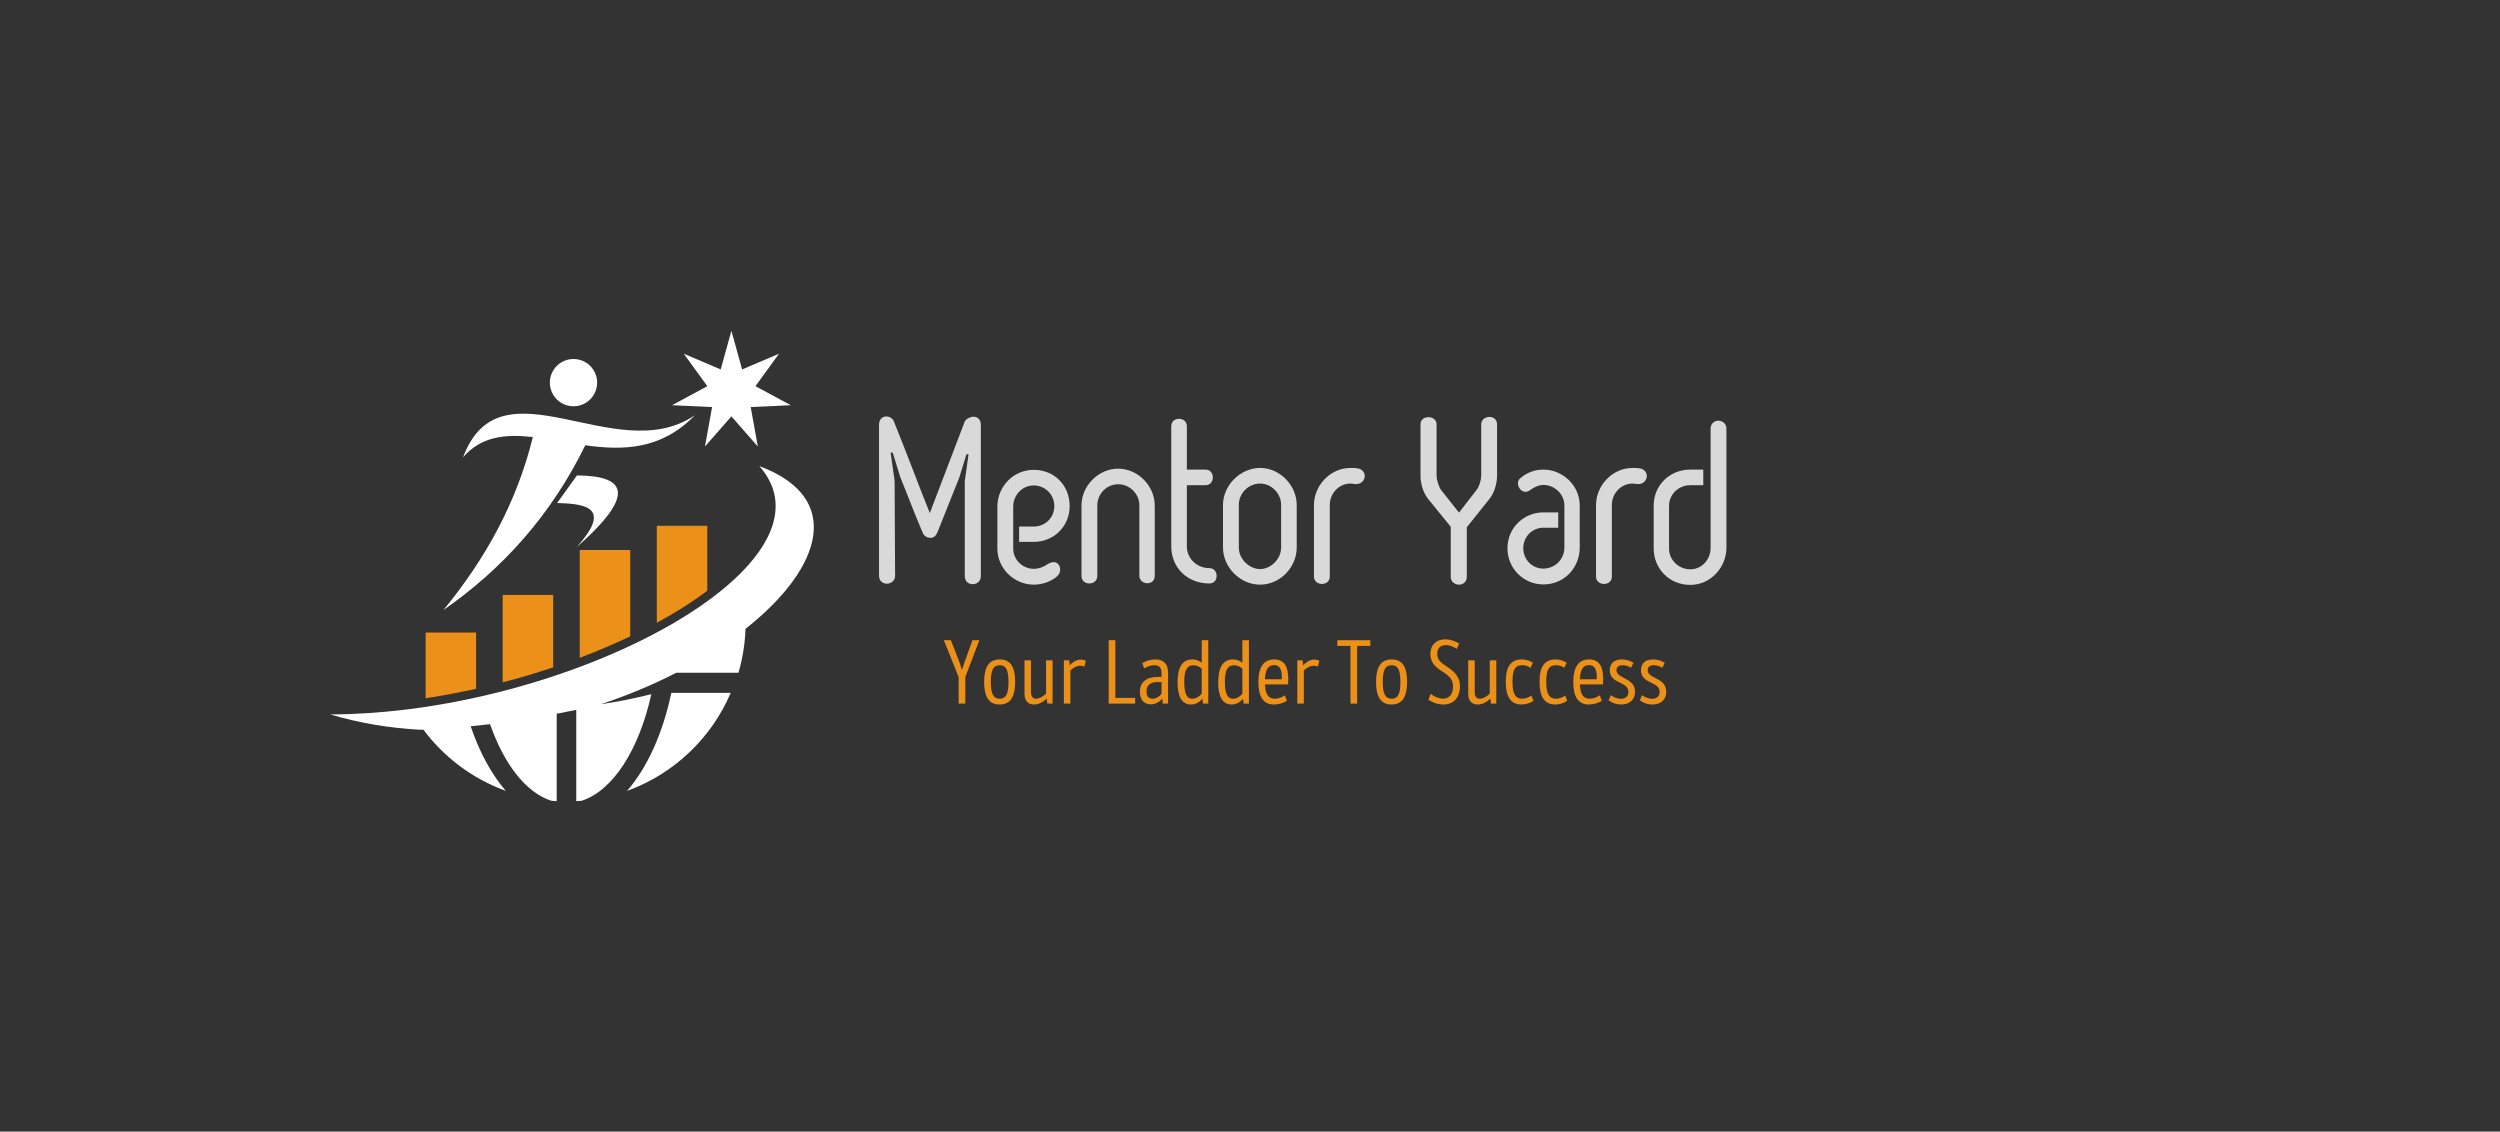 <svg xmlns="http://www.w3.org/2000/svg" xmlns:xlink="http://www.w3.org/1999/xlink" width="760" zoomAndPan="magnify" viewBox="0 0 570 258" height="344" preserveAspectRatio="xMidYMid meet" version="1.0"><rect x="0" y="0" width="570" height="258" fill="#333333" stroke="none"/><defs><g/><clipPath id="80e7d0bac5"><path d="M 75.301 106 L 185.551 106 L 185.551 182.668 L 75.301 182.668 Z M 75.301 106 " clip-rule="nonzero"/></clipPath><clipPath id="19128b38c2"><path d="M 153 75.418 L 181 75.418 L 181 102 L 153 102 Z M 153 75.418 " clip-rule="nonzero"/></clipPath></defs><g clip-path="url(#80e7d0bac5)"><path fill="#ffffff" d="M 169.137 150.332 C 169.609 148.07 169.898 145.746 169.98 143.367 C 170.172 143.219 170.359 143.07 170.543 142.922 C 187.484 129.293 192.383 113.465 173.125 106.266 C 179.594 113.594 177.215 122.156 169.184 130.371 C 168.961 130.598 168.73 130.824 168.5 131.055 C 154.312 144.984 124.027 157.781 93.328 161.684 C 93.121 161.707 92.914 161.734 92.707 161.762 C 86.879 162.477 81.039 162.875 75.301 162.891 C 82.012 164.891 88.895 166.008 95.781 166.383 C 95.965 166.379 96.145 166.371 96.328 166.363 C 96.395 166.359 96.461 166.359 96.527 166.355 C 101.25 172.676 107.766 177.586 115.324 180.316 C 112.066 176.559 109.324 171.516 107.316 165.59 C 108.789 165.445 110.262 165.281 111.734 165.105 C 114.91 174.223 119.914 180.723 125.723 182.582 C 126.125 182.617 126.52 182.645 126.926 182.664 L 126.926 162.734 C 128.41 162.453 129.898 162.156 131.387 161.844 L 131.387 182.664 C 131.789 182.641 132.188 182.617 132.59 182.582 C 139.762 180.285 145.715 170.918 148.5 158.27 C 145.07 159.148 141.453 159.887 137.648 160.465 C 137.441 160.5 137.234 160.527 137.023 160.559 C 143.125 158.543 148.902 156.105 154.203 153.383 L 168.371 153.383 C 168.664 152.383 168.918 151.367 169.137 150.336 Z M 169.137 150.332 " fill-opacity="1" fill-rule="evenodd"/></g><path fill="#ffffff" d="M 131.543 108.398 L 127.012 114.703 C 134.113 114.82 139.34 116.02 131.48 124.758 C 145.508 112.402 142.418 108.484 131.547 108.398 Z M 131.543 108.398 " fill-opacity="1" fill-rule="evenodd"/><path fill="#ffffff" d="M 125.367 87.238 C 125.367 90.219 127.777 92.629 130.758 92.629 C 133.734 92.629 136.148 90.219 136.148 87.238 C 136.148 84.266 133.734 81.855 130.758 81.855 C 127.781 81.855 125.367 84.266 125.367 87.238 Z M 125.367 87.238 " fill-opacity="1" fill-rule="evenodd"/><path fill="#ffffff" d="M 121.488 99.645 C 117.863 114.465 110.695 127.414 101.109 139.082 C 114.562 129.734 125.602 117.527 133.445 101.523 C 141.961 102.711 150.781 102.617 158.426 94.668 C 140.547 106.934 114.121 81.352 105.578 104.262 C 109.766 99.426 115.309 98.949 121.484 99.648 Z M 121.488 99.645 " fill-opacity="1" fill-rule="evenodd"/><g clip-path="url(#19128b38c2)"><path fill="#ffffff" d="M 166.758 75.418 L 169.203 84.23 L 177.617 80.645 L 172.246 88.047 L 180.297 92.391 L 171.16 92.809 L 172.785 101.805 L 166.758 94.93 L 160.734 101.805 L 162.355 92.809 L 153.215 92.391 L 161.27 88.047 L 155.902 80.645 L 164.316 84.23 Z M 166.758 75.418 " fill-opacity="1" fill-rule="evenodd"/></g><path fill="#eb9018" d="M 108.551 157.039 L 108.551 144.211 L 97.043 144.211 L 97.043 159.199 C 97.551 159.121 98.055 159.039 98.562 158.961 C 101.891 158.422 105.227 157.781 108.551 157.039 Z M 149.754 119.887 L 149.754 142 C 153.758 139.824 157.691 137.383 161.262 134.684 L 161.262 119.887 Z M 132.18 125.402 L 132.18 149.988 C 134.379 149.152 136.555 148.27 138.695 147.348 C 140.332 146.641 142.004 145.887 143.691 145.082 L 143.691 125.406 L 132.18 125.406 Z M 114.613 135.645 L 114.613 155.578 C 118.488 154.57 122.336 153.426 126.125 152.152 L 126.125 135.645 Z M 114.613 135.645 " fill-opacity="1" fill-rule="evenodd"/><path fill="#ffffff" d="M 153.059 157.973 C 151.129 167.211 147.555 175.035 142.984 180.316 L 143.156 180.254 C 153.711 176.383 162.219 168.266 166.602 157.973 Z M 153.059 157.973 " fill-opacity="1" fill-rule="evenodd"/><g fill="#d9d9d9" fill-opacity="1"><g transform="translate(200.418, 132.871)"><g><path d="M 3.555 -23.27 L 2.641 -29.68 L 3.125 -29.68 L 4.848 -24.078 C 6.68 -19.605 7.973 -16.051 10.02 -11.258 C 10.504 -10.18 12.605 -9.535 13.305 -11.527 L 13.305 -11.473 L 18.312 -24.023 L 19.93 -29.301 L 20.414 -29.301 L 19.551 -23.16 L 19.551 -1.562 C 19.551 -0.27 20.414 0.324 21.383 0.324 C 22.246 0.324 23.215 -0.27 23.215 -1.562 L 23.215 -35.98 C 23.215 -37.328 22.355 -37.867 21.547 -37.867 C 20.844 -37.867 19.875 -37.383 19.551 -36.789 L 11.582 -15.891 C 8.781 -22.84 6.301 -29.625 3.449 -36.629 C 3.285 -37.328 2.477 -37.922 1.668 -37.922 C 0.863 -37.922 0 -37.383 0 -35.98 L 0 -1.562 C 0 -0.379 0.914 0.215 1.777 0.215 C 2.746 0.215 3.664 -0.484 3.664 -1.562 C 3.664 -9.051 3.555 -15.727 3.555 -23.27 Z M 3.555 -23.27 "/></g></g></g><g fill="#d9d9d9" fill-opacity="1"><g transform="translate(227.404, 132.871)"><g><path d="M 8.297 -22.191 C 10.879 -22.191 12.98 -20.09 12.98 -17.504 C 12.98 -14.812 10.879 -12.82 8.297 -12.82 L 4.957 -12.82 L 4.957 -9.32 L 8.297 -9.32 C 12.766 -9.32 16.48 -12.766 16.48 -17.504 C 16.48 -22.191 12.98 -25.746 8.297 -25.746 C 3.609 -25.746 0 -21.922 0 -17.344 L 0 -7.809 C 0 -3.125 3.934 0.43 8.297 0.43 C 10.449 0.43 12.391 -0.379 13.734 -1.562 L 13.68 -1.562 C 15.082 -2.746 14.059 -5.871 11.473 -4.254 C 10.449 -3.555 9.426 -3.18 8.297 -3.18 C 5.711 -3.18 3.609 -5.277 3.609 -7.809 L 3.609 -17.344 C 3.609 -19.984 5.656 -22.191 8.297 -22.191 Z M 8.297 -22.191 "/></g></g></g><g fill="#d9d9d9" fill-opacity="1"><g transform="translate(246.58, 132.871)"><g><path d="M 16.699 -1.562 L 16.699 -17.613 C 16.699 -22.086 12.875 -26.016 8.348 -26.016 C 3.879 -26.016 0 -22.137 0 -17.613 L 0 -1.562 C 0 -0.379 0.914 0.16 1.777 0.16 C 2.691 0.16 3.609 -0.43 3.609 -1.562 L 3.609 -17.613 C 3.609 -20.309 5.762 -22.461 8.348 -22.461 C 10.988 -22.461 13.195 -20.309 13.195 -17.613 L 13.195 -1.562 C 13.195 -0.539 14.113 0.109 14.973 0.109 C 15.891 0.109 16.699 -0.43 16.699 -1.562 Z M 16.699 -1.562 "/></g></g></g><g fill="#d9d9d9" fill-opacity="1"><g transform="translate(267.048, 132.871)"><g><path d="M 7.809 -25.801 L 3.555 -25.801 L 3.555 -35.656 C 3.555 -36.844 2.641 -37.383 1.777 -37.383 C 0.863 -37.383 0 -36.844 0 -35.656 L 0 -8.297 C 0 -3.395 3.715 0.16 8.672 0.16 C 9.805 0.16 10.344 -0.645 10.344 -1.562 C 10.344 -2.426 9.805 -3.34 8.672 -3.34 C 5.871 -3.34 3.555 -5.492 3.555 -8.297 L 3.555 -22.246 L 7.809 -22.246 C 8.941 -22.246 9.48 -23.16 9.48 -24.023 C 9.48 -24.887 8.941 -25.801 7.809 -25.801 Z M 7.809 -25.801 "/></g></g></g><g fill="#d9d9d9" fill-opacity="1"><g transform="translate(278.844, 132.871)"><g><path d="M 16.805 -8.027 L 16.805 -17.773 C 16.805 -22.191 12.98 -26.18 8.457 -26.18 C 3.934 -26.18 0 -22.191 0 -17.773 L 0 -8.027 C 0 -3.5 3.934 0.43 8.457 0.43 C 12.98 0.43 16.805 -3.5 16.805 -8.027 Z M 13.25 -17.773 L 13.25 -8.027 C 13.25 -5.332 10.828 -3.125 8.457 -3.125 C 6.086 -3.125 3.609 -5.332 3.609 -8.027 L 3.609 -17.773 C 3.609 -20.414 5.816 -22.621 8.457 -22.621 C 10.988 -22.621 13.25 -20.414 13.25 -17.773 Z M 13.25 -17.773 "/></g></g></g><g fill="#d9d9d9" fill-opacity="1"><g transform="translate(299.582, 132.871)"><g><path d="M 3.609 -1.402 L 3.609 -17.723 C 3.609 -20.414 5.711 -22.621 8.348 -22.621 C 8.562 -22.621 8.941 -22.57 9.211 -22.516 C 10.719 -22.301 11.582 -23.379 11.582 -24.348 C 11.582 -25.102 11.043 -25.855 10.074 -26.07 C 9.48 -26.18 9.102 -26.18 8.348 -26.18 C 3.664 -26.18 0 -22.137 0 -17.723 L 0 -1.402 C 0 -0.27 0.969 0.27 1.832 0.27 C 2.691 0.27 3.609 -0.27 3.609 -1.402 Z M 3.609 -1.402 "/></g></g></g><g fill="#d9d9d9" fill-opacity="1"><g transform="translate(312.725, 132.871)"><g/></g></g><g fill="#d9d9d9" fill-opacity="1"><g transform="translate(324.575, 132.871)"><g><path d="M 6.195 -12.766 L 6.195 -1.293 C 6.195 -0.27 7.109 0.43 8.078 0.43 C 8.941 0.43 9.855 -0.16 9.855 -1.293 L 9.855 -12.656 L 14.973 -19.066 C 16.105 -20.414 16.75 -22.621 16.75 -24.348 L 16.75 -36.145 C 16.75 -37.273 15.891 -37.812 14.973 -37.812 C 14.059 -37.812 13.145 -37.168 13.145 -36.145 L 13.145 -24.453 C 13.145 -23.539 12.766 -22.086 12.121 -21.223 L 8.078 -15.996 L 3.984 -21.168 C 3.449 -21.922 2.961 -23.539 2.961 -24.453 L 2.961 -36.145 C 2.961 -37.219 1.992 -37.758 1.133 -37.758 C 0.16 -37.758 -0.699 -37.219 -0.699 -36.145 L -0.699 -24.348 C -0.699 -22.621 -0.055 -20.414 1.078 -19.066 Z M 6.195 -12.766 "/></g></g></g><g fill="#d9d9d9" fill-opacity="1"><g transform="translate(344.397, 132.871)"><g><path d="M 7.488 -3.23 C 4.957 -3.23 2.91 -5.277 2.91 -7.863 C 2.91 -10.559 5.008 -12.551 7.488 -12.551 L 10.879 -12.551 L 10.879 -16.051 L 7.488 -16.051 C 3.125 -16.051 -0.699 -12.605 -0.699 -7.863 C -0.699 -3.285 2.961 0.379 7.488 0.379 C 12.336 0.379 15.781 -3.5 15.781 -8.027 L 15.781 -17.613 C 15.781 -22.246 11.852 -25.801 7.488 -25.801 C 5.547 -25.801 3.824 -25.156 2.316 -23.914 C 0.699 -22.676 2.531 -19.77 4.363 -21.062 C 5.332 -21.762 6.355 -22.301 7.488 -22.301 C 10.125 -22.301 12.281 -20.145 12.281 -17.613 L 12.281 -8.027 C 12.281 -5.387 10.18 -3.23 7.488 -3.23 Z M 7.488 -3.23 "/></g></g></g><g fill="#d9d9d9" fill-opacity="1"><g transform="translate(363.896, 132.871)"><g><path d="M 3.609 -1.402 L 3.609 -17.723 C 3.609 -20.414 5.711 -22.621 8.348 -22.621 C 8.562 -22.621 8.941 -22.57 9.211 -22.516 C 10.719 -22.301 11.582 -23.379 11.582 -24.348 C 11.582 -25.102 11.043 -25.855 10.074 -26.07 C 9.48 -26.18 9.102 -26.18 8.348 -26.18 C 3.664 -26.18 0 -22.137 0 -17.723 L 0 -1.402 C 0 -0.27 0.969 0.27 1.832 0.27 C 2.691 0.27 3.609 -0.27 3.609 -1.402 Z M 3.609 -1.402 "/></g></g></g><g fill="#d9d9d9" fill-opacity="1"><g transform="translate(377.039, 132.871)"><g><path d="M 11.312 -22.246 L 11.312 -25.801 L 8.348 -25.801 C 3.5 -25.801 0 -22.086 0 -17.613 L 0 -7.809 C 0 -3.23 3.555 0.484 8.348 0.484 C 12.98 0.484 16.59 -3.5 16.59 -8.027 L 16.59 -35.121 C 16.59 -36.359 15.621 -36.949 14.758 -36.949 C 13.898 -36.949 12.98 -36.359 12.98 -35.121 L 12.98 -8.027 C 12.98 -5.277 10.988 -3.07 8.348 -3.07 C 5.656 -3.07 3.5 -5.227 3.5 -7.809 L 3.5 -17.504 C 3.5 -20.145 5.656 -22.246 8.348 -22.246 Z M 11.312 -22.246 "/></g></g></g><g fill="#eb9018" fill-opacity="1"><g transform="translate(215.053, 160.422)"><g><path d="M 3.512 0 L 5.039 0 L 5.039 -6.07 L 8.238 -14.453 L 6.668 -14.453 L 4.996 -9.828 C 4.77 -9.148 4.543 -8.465 4.293 -7.762 L 4.211 -7.762 C 4.027 -8.484 3.82 -9.188 3.57 -9.785 L 1.754 -14.453 L 0.145 -14.453 L 3.512 -6.07 Z M 3.512 0 "/></g></g></g><g fill="#eb9018" fill-opacity="1"><g transform="translate(223.555, 160.422)"><g><path d="M 4.355 0.207 C 6.75 0.207 7.906 -1.445 7.906 -4.957 C 7.906 -8.426 6.773 -10.074 4.398 -10.074 C 1.98 -10.074 0.824 -8.426 0.824 -4.914 C 0.824 -1.465 1.98 0.207 4.355 0.207 Z M 4.398 -1.113 C 2.934 -1.113 2.355 -2.211 2.355 -4.957 C 2.355 -7.66 2.934 -8.754 4.355 -8.754 C 5.824 -8.754 6.379 -7.641 6.379 -4.914 C 6.379 -2.211 5.801 -1.113 4.398 -1.113 Z M 4.398 -1.113 "/></g></g></g><g fill="#eb9018" fill-opacity="1"><g transform="translate(232.388, 160.422)"><g><path d="M 6.113 -9.871 L 6.113 -2.27 C 5.367 -1.547 4.523 -1.113 3.84 -1.113 C 3.055 -1.113 2.684 -1.691 2.684 -2.582 L 2.684 -9.871 L 1.199 -9.871 L 1.199 -2.27 C 1.199 -0.68 1.961 0.207 3.367 0.207 C 4.355 0.207 5.266 -0.227 6.234 -1.113 L 6.277 -1.113 L 6.379 0 L 7.598 0 L 7.598 -9.871 Z M 6.113 -9.871 "/></g></g></g><g fill="#eb9018" fill-opacity="1"><g transform="translate(241.324, 160.422)"><g><path d="M 5.102 -10.035 C 4.047 -10.035 3.199 -9.395 2.582 -8.754 L 2.559 -8.754 L 2.457 -9.871 L 1.238 -9.871 L 1.238 0 L 2.727 0 L 2.727 -7.559 C 3.367 -8.219 4.191 -8.629 4.996 -8.629 C 5.305 -8.629 5.617 -8.57 5.926 -8.445 L 6.258 -9.785 C 5.969 -9.91 5.555 -10.035 5.102 -10.035 Z M 5.102 -10.035 "/></g></g></g><g fill="#eb9018" fill-opacity="1"><g transform="translate(247.825, 160.422)"><g/></g></g><g fill="#eb9018" fill-opacity="1"><g transform="translate(251.313, 160.422)"><g><path d="M 1.465 0 L 7.496 0 L 7.496 -1.301 L 2.992 -1.301 L 2.992 -14.453 L 1.465 -14.453 Z M 1.465 0 "/></g></g></g><g fill="#eb9018" fill-opacity="1"><g transform="translate(259.238, 160.422)"><g><path d="M 4.191 -10.074 C 3.137 -10.074 2.043 -9.746 1.199 -9.23 L 1.633 -8.031 C 2.375 -8.484 3.18 -8.754 3.965 -8.754 C 5.078 -8.754 5.594 -8.176 5.594 -6.938 L 5.594 -6.09 L 4.77 -6.09 C 2.125 -6.09 0.66 -4.895 0.66 -2.664 C 0.66 -0.91 1.59 0.164 3.137 0.164 C 4.172 0.164 5.059 -0.309 5.719 -1.113 L 5.762 -1.113 L 5.863 0 L 7.082 0 L 7.082 -7.102 C 7.082 -9.023 6.051 -10.074 4.191 -10.074 Z M 3.531 -1.113 C 2.645 -1.113 2.168 -1.691 2.168 -2.746 C 2.168 -4.191 3.016 -4.914 4.75 -4.914 L 5.594 -4.914 L 5.594 -2.23 C 4.996 -1.508 4.273 -1.113 3.531 -1.113 Z M 3.531 -1.113 "/></g></g></g><g fill="#eb9018" fill-opacity="1"><g transform="translate(267.554, 160.422)"><g><path d="M 6.441 -14.453 L 6.441 -9.312 C 5.906 -9.766 5.141 -10.074 4.293 -10.074 C 2.066 -10.074 0.93 -8.34 0.93 -4.871 C 0.93 -1.691 1.836 0.207 4.004 0.207 C 5.078 0.207 6.008 -0.371 6.566 -1.113 L 6.605 -1.113 L 6.711 0 L 7.93 0 L 7.93 -14.453 Z M 4.234 -1.113 C 3.035 -1.113 2.457 -2.312 2.457 -4.871 C 2.457 -7.289 2.871 -8.734 4.543 -8.734 C 5.367 -8.734 5.988 -8.402 6.441 -7.969 L 6.441 -2.25 C 5.926 -1.633 5.16 -1.113 4.234 -1.113 Z M 4.234 -1.113 "/></g></g></g><g fill="#eb9018" fill-opacity="1"><g transform="translate(276.821, 160.422)"><g><path d="M 6.441 -14.453 L 6.441 -9.312 C 5.906 -9.766 5.141 -10.074 4.293 -10.074 C 2.066 -10.074 0.93 -8.34 0.93 -4.871 C 0.93 -1.691 1.836 0.207 4.004 0.207 C 5.078 0.207 6.008 -0.371 6.566 -1.113 L 6.605 -1.113 L 6.711 0 L 7.93 0 L 7.93 -14.453 Z M 4.234 -1.113 C 3.035 -1.113 2.457 -2.312 2.457 -4.871 C 2.457 -7.289 2.871 -8.734 4.543 -8.734 C 5.367 -8.734 5.988 -8.402 6.441 -7.969 L 6.441 -2.25 C 5.926 -1.633 5.16 -1.113 4.234 -1.113 Z M 4.234 -1.113 "/></g></g></g><g fill="#eb9018" fill-opacity="1"><g transform="translate(286.087, 160.422)"><g><path d="M 4.398 -10.074 C 2.023 -10.074 0.824 -8.32 0.824 -4.934 C 0.824 -1.508 1.961 0.207 4.379 0.207 C 5.449 0.207 6.566 -0.125 7.328 -0.66 L 6.855 -1.898 C 6.215 -1.426 5.367 -1.113 4.605 -1.113 C 3.098 -1.113 2.438 -2.086 2.332 -4.379 L 7.598 -4.379 C 7.617 -4.77 7.641 -5.121 7.641 -5.492 C 7.641 -8.238 6.918 -10.074 4.398 -10.074 Z M 4.418 -8.773 C 5.883 -8.773 6.234 -7.473 6.172 -5.555 L 2.332 -5.555 C 2.438 -7.785 3.035 -8.773 4.418 -8.773 Z M 4.418 -8.773 "/></g></g></g><g fill="#eb9018" fill-opacity="1"><g transform="translate(294.548, 160.422)"><g><path d="M 5.102 -10.035 C 4.047 -10.035 3.199 -9.395 2.582 -8.754 L 2.559 -8.754 L 2.457 -9.871 L 1.238 -9.871 L 1.238 0 L 2.727 0 L 2.727 -7.559 C 3.367 -8.219 4.191 -8.629 4.996 -8.629 C 5.305 -8.629 5.617 -8.57 5.926 -8.445 L 6.258 -9.785 C 5.969 -9.91 5.555 -10.035 5.102 -10.035 Z M 5.102 -10.035 "/></g></g></g><g fill="#eb9018" fill-opacity="1"><g transform="translate(301.049, 160.422)"><g/></g></g><g fill="#eb9018" fill-opacity="1"><g transform="translate(304.537, 160.422)"><g><path d="M 7.906 -14.453 L 0.371 -14.453 L 0.371 -13.152 L 3.367 -13.152 L 3.367 0 L 4.895 0 L 4.895 -13.152 L 7.906 -13.152 Z M 7.906 -14.453 "/></g></g></g><g fill="#eb9018" fill-opacity="1"><g transform="translate(312.916, 160.422)"><g><path d="M 4.355 0.207 C 6.75 0.207 7.906 -1.445 7.906 -4.957 C 7.906 -8.426 6.773 -10.074 4.398 -10.074 C 1.98 -10.074 0.824 -8.426 0.824 -4.914 C 0.824 -1.465 1.98 0.207 4.355 0.207 Z M 4.398 -1.113 C 2.934 -1.113 2.355 -2.211 2.355 -4.957 C 2.355 -7.66 2.934 -8.754 4.355 -8.754 C 5.824 -8.754 6.379 -7.641 6.379 -4.914 C 6.379 -2.211 5.801 -1.113 4.398 -1.113 Z M 4.398 -1.113 "/></g></g></g><g fill="#eb9018" fill-opacity="1"><g transform="translate(321.749, 160.422)"><g/></g></g><g fill="#eb9018" fill-opacity="1"><g transform="translate(325.236, 160.422)"><g><path d="M 3.82 0.207 C 6.215 0.207 7.641 -1.363 7.641 -4.047 C 7.641 -5.801 6.691 -7.145 4.645 -8.445 C 2.953 -9.52 2.457 -10.18 2.457 -11.379 C 2.457 -12.617 3.18 -13.34 4.418 -13.34 C 5.184 -13.34 6.09 -13.027 6.895 -12.473 L 7.473 -13.691 C 6.441 -14.309 5.305 -14.66 4.316 -14.66 C 2.23 -14.66 0.887 -13.379 0.887 -11.355 C 0.887 -9.703 1.652 -8.527 3.594 -7.328 C 5.492 -6.172 6.051 -5.328 6.051 -3.82 C 6.051 -2.168 5.203 -1.137 3.777 -1.137 C 2.871 -1.137 1.859 -1.527 0.949 -2.211 L 0.453 -0.887 C 1.445 -0.188 2.664 0.207 3.82 0.207 Z M 3.82 0.207 "/></g></g></g><g fill="#eb9018" fill-opacity="1"><g transform="translate(333.553, 160.422)"><g><path d="M 6.113 -9.871 L 6.113 -2.27 C 5.367 -1.547 4.523 -1.113 3.84 -1.113 C 3.055 -1.113 2.684 -1.691 2.684 -2.582 L 2.684 -9.871 L 1.199 -9.871 L 1.199 -2.27 C 1.199 -0.68 1.961 0.207 3.367 0.207 C 4.355 0.207 5.266 -0.227 6.234 -1.113 L 6.277 -1.113 L 6.379 0 L 7.598 0 L 7.598 -9.871 Z M 6.113 -9.871 "/></g></g></g><g fill="#eb9018" fill-opacity="1"><g transform="translate(342.489, 160.422)"><g><path d="M 4.379 0.207 C 5.367 0.207 6.402 -0.102 7.145 -0.641 L 6.668 -1.836 C 6.008 -1.363 5.305 -1.113 4.562 -1.113 C 3.016 -1.113 2.355 -2.27 2.355 -4.996 C 2.355 -7.742 2.953 -8.754 4.582 -8.754 C 5.285 -8.754 5.926 -8.547 6.461 -8.156 L 7.02 -9.293 C 6.34 -9.785 5.43 -10.074 4.5 -10.074 C 1.98 -10.074 0.824 -8.465 0.824 -4.934 C 0.824 -1.527 2.004 0.207 4.379 0.207 Z M 4.379 0.207 "/></g></g></g><g fill="#eb9018" fill-opacity="1"><g transform="translate(350.187, 160.422)"><g><path d="M 4.379 0.207 C 5.367 0.207 6.402 -0.102 7.145 -0.641 L 6.668 -1.836 C 6.008 -1.363 5.305 -1.113 4.562 -1.113 C 3.016 -1.113 2.355 -2.27 2.355 -4.996 C 2.355 -7.742 2.953 -8.754 4.582 -8.754 C 5.285 -8.754 5.926 -8.547 6.461 -8.156 L 7.02 -9.293 C 6.34 -9.785 5.43 -10.074 4.5 -10.074 C 1.98 -10.074 0.824 -8.465 0.824 -4.934 C 0.824 -1.527 2.004 0.207 4.379 0.207 Z M 4.379 0.207 "/></g></g></g><g fill="#eb9018" fill-opacity="1"><g transform="translate(357.885, 160.422)"><g><path d="M 4.398 -10.074 C 2.023 -10.074 0.824 -8.32 0.824 -4.934 C 0.824 -1.508 1.961 0.207 4.379 0.207 C 5.449 0.207 6.566 -0.125 7.328 -0.66 L 6.855 -1.898 C 6.215 -1.426 5.367 -1.113 4.605 -1.113 C 3.098 -1.113 2.438 -2.086 2.332 -4.379 L 7.598 -4.379 C 7.617 -4.77 7.641 -5.121 7.641 -5.492 C 7.641 -8.238 6.918 -10.074 4.398 -10.074 Z M 4.418 -8.773 C 5.883 -8.773 6.234 -7.473 6.172 -5.555 L 2.332 -5.555 C 2.438 -7.785 3.035 -8.773 4.418 -8.773 Z M 4.418 -8.773 "/></g></g></g><g fill="#eb9018" fill-opacity="1"><g transform="translate(366.346, 160.422)"><g><path d="M 3.281 0.207 C 5.223 0.207 6.441 -0.91 6.441 -2.703 C 6.441 -4.543 5.121 -5.223 3.965 -5.824 C 3.035 -6.297 2.211 -6.73 2.211 -7.617 C 2.211 -8.34 2.684 -8.754 3.594 -8.754 C 4.234 -8.754 4.914 -8.547 5.535 -8.176 L 6.09 -9.293 C 5.328 -9.809 4.355 -10.074 3.426 -10.074 C 1.609 -10.074 0.68 -9.105 0.68 -7.617 C 0.68 -5.906 1.898 -5.285 3.035 -4.75 C 4.004 -4.273 4.934 -3.82 4.934 -2.664 C 4.934 -1.691 4.254 -1.094 3.242 -1.094 C 2.5 -1.094 1.652 -1.402 0.93 -1.922 L 0.414 -0.742 C 1.301 -0.082 2.27 0.207 3.281 0.207 Z M 3.281 0.207 "/></g></g></g><g fill="#eb9018" fill-opacity="1"><g transform="translate(373.466, 160.422)"><g><path d="M 3.281 0.207 C 5.223 0.207 6.441 -0.91 6.441 -2.703 C 6.441 -4.543 5.121 -5.223 3.965 -5.824 C 3.035 -6.297 2.211 -6.73 2.211 -7.617 C 2.211 -8.34 2.684 -8.754 3.594 -8.754 C 4.234 -8.754 4.914 -8.547 5.535 -8.176 L 6.09 -9.293 C 5.328 -9.809 4.355 -10.074 3.426 -10.074 C 1.609 -10.074 0.68 -9.105 0.68 -7.617 C 0.68 -5.906 1.898 -5.285 3.035 -4.75 C 4.004 -4.273 4.934 -3.82 4.934 -2.664 C 4.934 -1.691 4.254 -1.094 3.242 -1.094 C 2.5 -1.094 1.652 -1.402 0.93 -1.922 L 0.414 -0.742 C 1.301 -0.082 2.27 0.207 3.281 0.207 Z M 3.281 0.207 "/></g></g></g></svg>